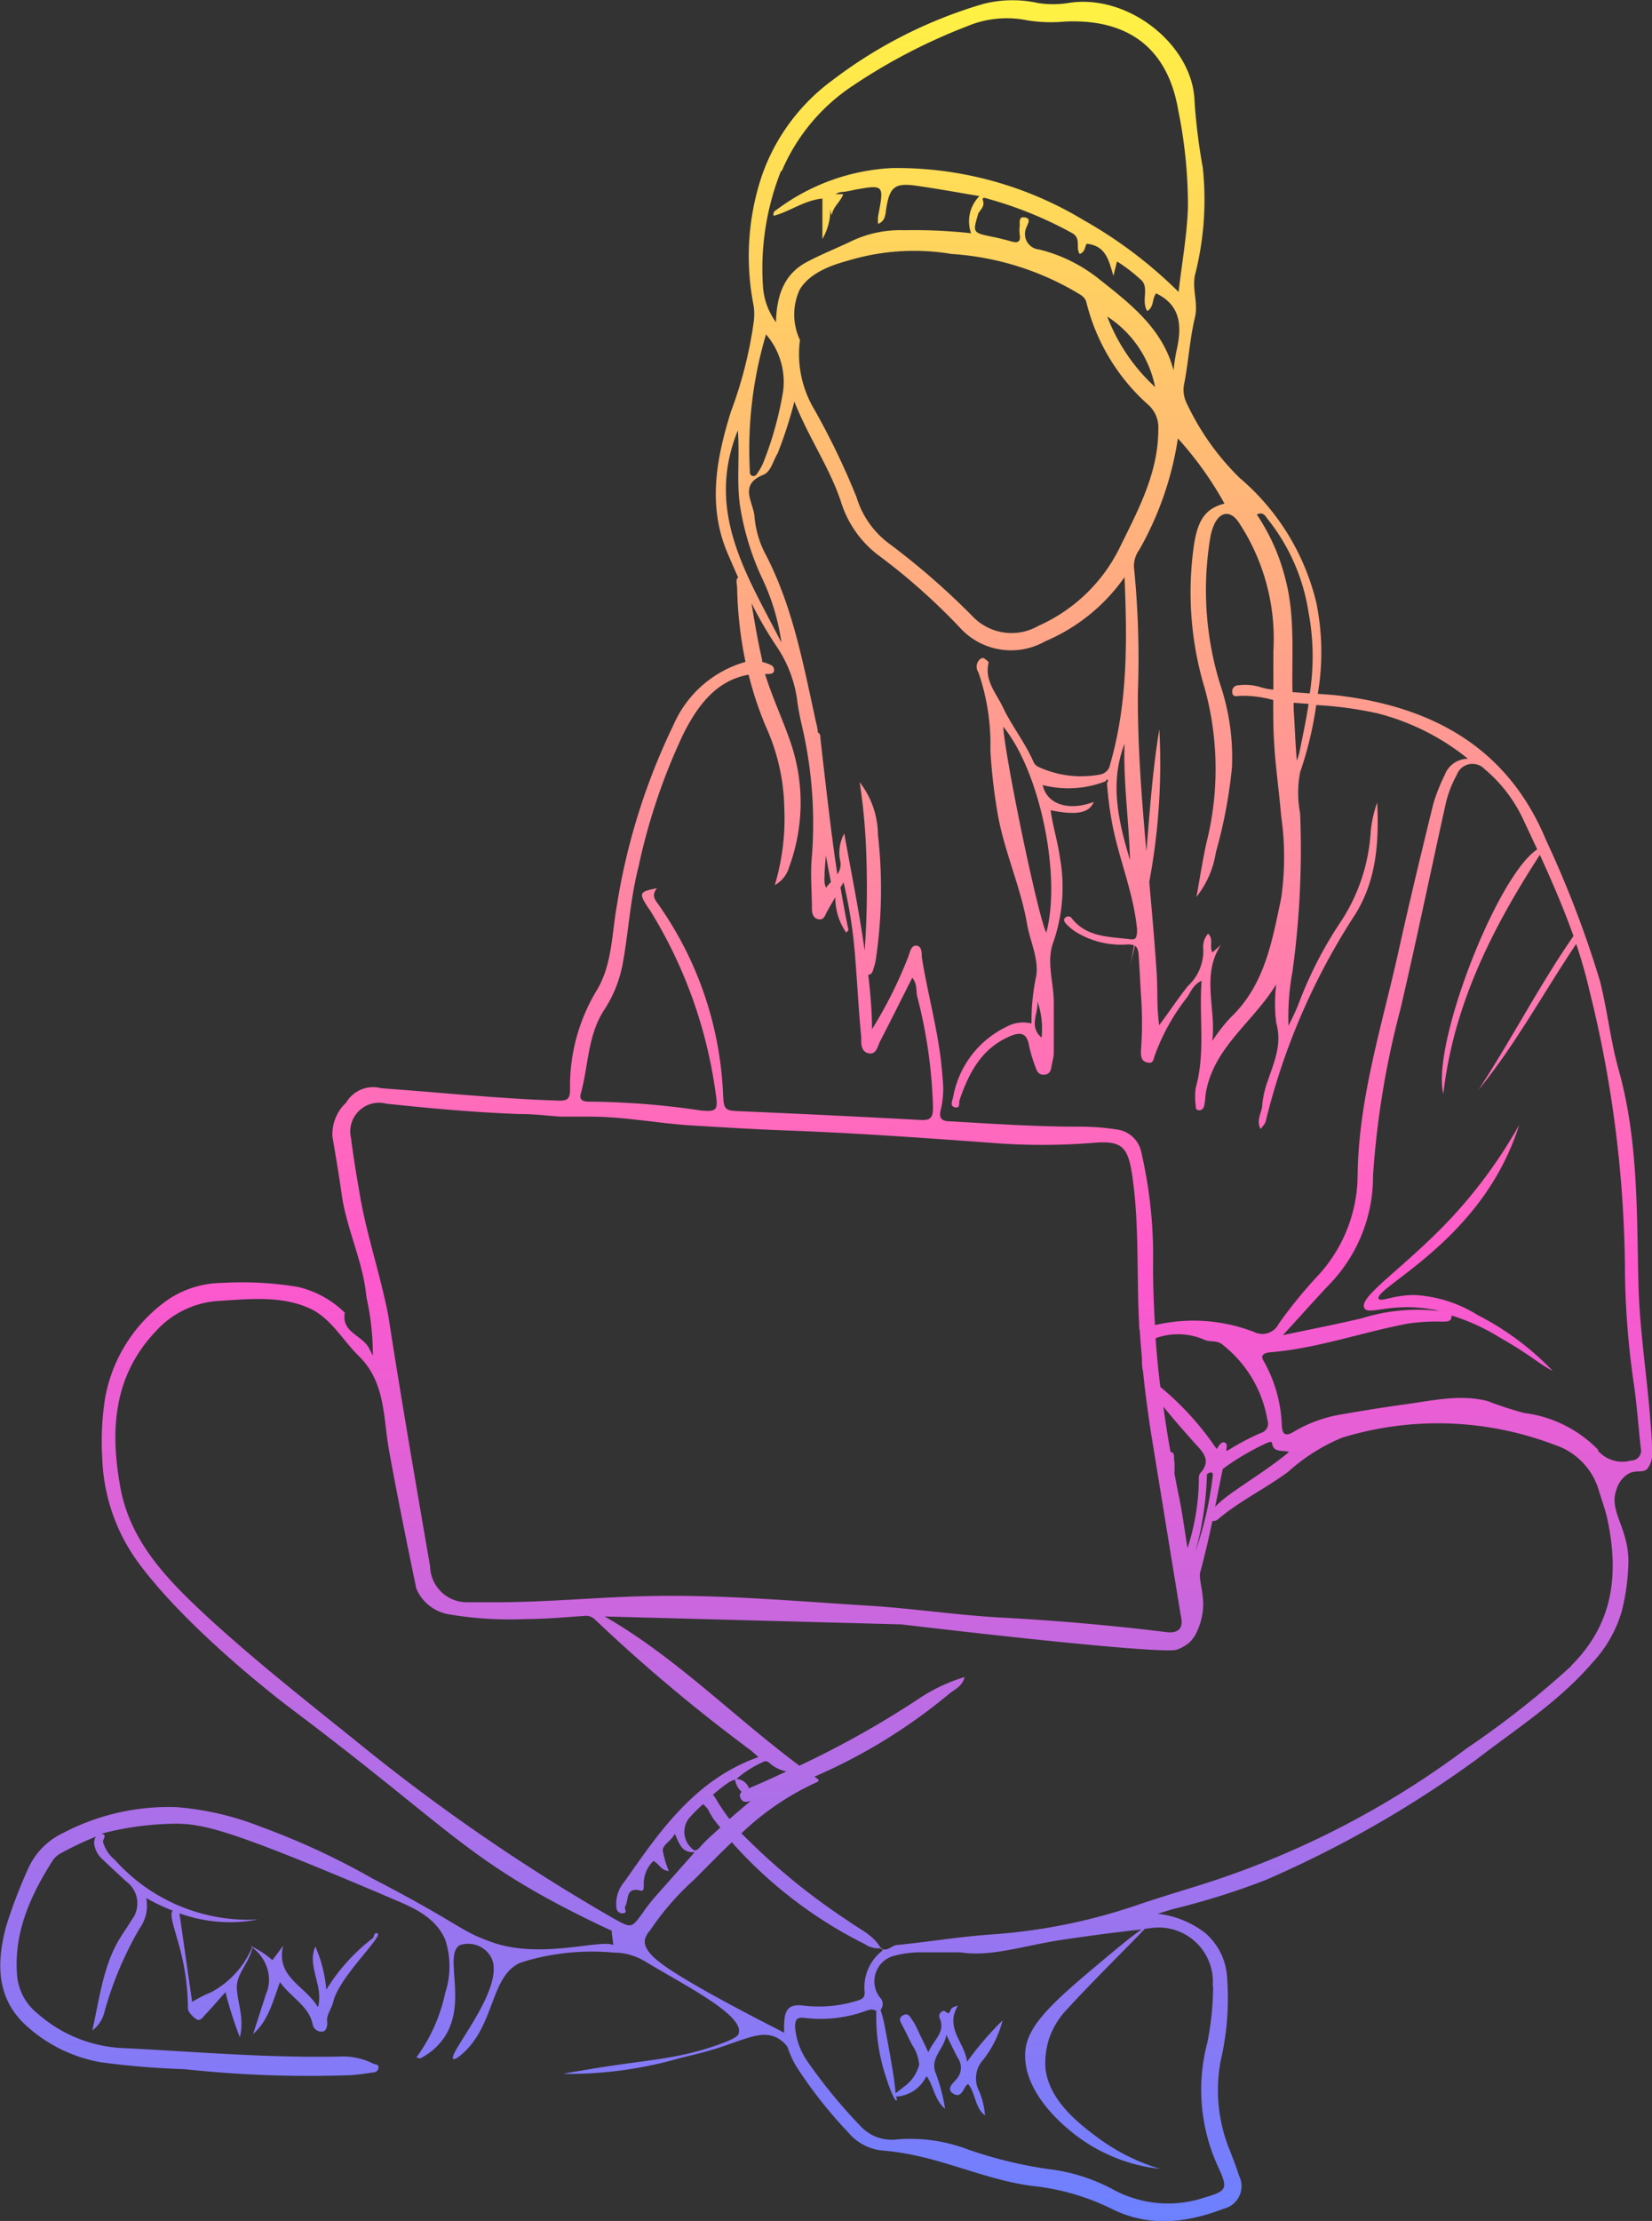 <svg xmlns="http://www.w3.org/2000/svg" xmlns:xlink="http://www.w3.org/1999/xlink" viewBox="0 0 114.88 154.35"><rect x="0" y="0" width="114.88" height="154.35" fill="#333333" stroke="none"/><defs><style>.cls-1{fill:url(#linear-gradient);}.cls-2{fill:url(#linear-gradient-2);}.cls-3{fill:url(#linear-gradient-3);}</style><linearGradient id="linear-gradient" x1="57.44" y1="154.35" x2="57.44" gradientUnits="userSpaceOnUse"><stop offset="0" stop-color="#6c81ff"/><stop offset="0.43" stop-color="#ff58cc"/><stop offset="1" stop-color="#fff243"/></linearGradient><linearGradient id="linear-gradient-2" x1="61.28" y1="135.47" x2="61.28" y2="135.4" xlink:href="#linear-gradient"/><linearGradient id="linear-gradient-3" x1="61.24" y1="135.43" x2="61.24" y2="135.4" xlink:href="#linear-gradient"/></defs><g id="Layer_2" data-name="Layer 2"><g id="Layer_1-2" data-name="Layer 1"><path class="cls-1" d="M113.26,102.41c.53-.29,1,0,1.31-.35a1.81,1.81,0,0,0,.31-1.31c0-.71-.07-1.41-.12-2.11-.24-3.11-.74-6.21-.82-9.34-.13-5,0-10-1.37-14.92-.57-2-.79-4.18-1.32-6.24a73,73,0,0,0-3.74-9.76c-2.6-6.26-7.64-9.14-14.1-10-.59-.08-1.18-.12-1.77-.16a17.23,17.23,0,0,0-.1-6.32,16.39,16.39,0,0,0-5.35-8.7,17.9,17.9,0,0,1-3.64-5.12,2.11,2.11,0,0,1-.19-1.47c.29-1.5.37-3,.73-4.52.25-1-.19-1.93,0-2.94a21.07,21.07,0,0,0,.55-7.51,41.28,41.28,0,0,1-.57-4.55C83,3.16,78.46-.48,74.28.21a6.72,6.72,0,0,1-2.1,0,8.22,8.22,0,0,0-3.79.06A32.19,32.19,0,0,0,57.87,5.59a13.89,13.89,0,0,0-4.95,6.8,17.68,17.68,0,0,0-.51,8.87,4,4,0,0,1,0,1.14,29.23,29.23,0,0,1-1.59,6.23c-1,3.22-1.62,6.49-.25,9.76.25.58.5,1.16.76,1.74-.2.14-.07.51-.07.73A28,28,0,0,0,51.84,46a7.76,7.76,0,0,0-5,4.37,44.85,44.85,0,0,0-3.95,12.6c-.36,2-.31,4.16-1.48,6a12.87,12.87,0,0,0-1.77,6.75c0,.64-.17.79-.81.77-4.12-.13-8.22-.57-12.32-.86a2.17,2.17,0,0,0-2.44,1A3,3,0,0,0,23.12,79c.22,1.32.45,2.64.64,4,.34,2.44,1.5,4.68,1.72,7.14a18.58,18.58,0,0,1,.45,4.07l-.22-.42c-.43-1-2-1.14-1.73-2.57,0,0-.09-.08-.14-.12a6.81,6.81,0,0,0-3.17-1.67,23.69,23.69,0,0,0-5.25-.27,6.86,6.86,0,0,0-3.63,1.09A10.64,10.64,0,0,0,7.32,97.1a19.13,19.13,0,0,0-.21,4.21,13,13,0,0,0,2.51,7.29c3.54,4.8,10.28,9.88,10.28,9.89,10.83,8.13,12.26,10.42,19.64,14.23,1.25.64,2.29,1.14,3,1.46,0,.3.08.64.11,1-.86-.44-5,1-8.4-.19-.17-.06-.6-.21-1.12-.44-1.38-.64-2.34-1.47-7.23-4a51.1,51.1,0,0,0-7.75-3.59,20.14,20.14,0,0,0-5.91-1.37,15.83,15.83,0,0,0-7.84,1.79,5,5,0,0,0-2.44,2.48,34.79,34.79,0,0,0-1.53,4c-.67,2.5-.72,5,1.4,6.92A10.36,10.36,0,0,0,7,143.32a56.6,56.6,0,0,0,5.82.48,80.51,80.51,0,0,0,11.2.43c.64,0,1.27-.11,1.91-.2.17,0,.38-.1.39-.34s-.21-.2-.34-.26a4.67,4.67,0,0,0-2.22-.51c-5.12.12-10.21-.34-15.32-.59a9.58,9.58,0,0,1-5.82-2.39,3.8,3.8,0,0,1-1.42-2.53c-.29-3,.89-5.65,2.48-8.13a1.56,1.56,0,0,1,.58-.5,22.86,22.86,0,0,1,2.41-1.14.79.79,0,0,0-.12.51,1.75,1.75,0,0,0,.58,1.07c.53.51,1.08,1,1.61,1.51a1.88,1.88,0,0,1,.4,2.72c-.22.38-.48.74-.72,1.12-1.23,1.94-1.47,4.17-2,6.54a2.24,2.24,0,0,0,.85-1.31A24.35,24.35,0,0,1,9.72,134a2.69,2.69,0,0,0,.45-2.09,14.16,14.16,0,0,0,1.85.88h0c-.3.18.19,1.47.5,2.66a16.66,16.66,0,0,1,.55,4.14c0,.27.44.63.46.65.17.13.25.14.28.14.2,0,.35-.26.49-.4.46-.47.89-1,1.38-1.53a27.53,27.53,0,0,0,1,3.14c.32-1.32-.15-2.34-.21-3.38s.88-1.8,1.08-2.86a2.84,2.84,0,0,1,1.05,1.51,2.49,2.49,0,0,1-.1,1.71l-.9,2.79c1.06-.93,1.36-2.23,1.87-3.61.78,1.09,2,1.65,2.27,2.92a.62.62,0,0,0,.68.52c.26,0,.37-.42.33-.71-.06-.46.31-.88.42-1.34.38-1.7,3.38-4.46,3.1-4.77a.16.16,0,0,0-.16,0c-.1,0-.1.26-.19.33a13.25,13.25,0,0,0-3.23,3.58,9.41,9.41,0,0,0-.76-3c-.61,1.39.6,2.71.18,4.22-.85-1.49-2.95-2.06-2.42-4.28l-.74,1-.53-.41a7.41,7.41,0,0,0-.86-.51.44.44,0,0,0,0-.1l0,.08-.17-.08.15.11a6.29,6.29,0,0,1-2.87,3.15,9,9,0,0,0-1.31.67h0c-.29-2.05-.59-4.11-.88-6.16l0,0a10.33,10.33,0,0,0,5.47.43A12.46,12.46,0,0,1,8,129.27,2.54,2.54,0,0,1,7.16,128c0-.18.32-.52-.12-.56a20.89,20.89,0,0,1,4.74-.69c2.26-.07,3.87.25,15.58,5.24,1.18.51,2.9,1.17,3.6,2.81a5.92,5.92,0,0,1,0,3.7,11.65,11.65,0,0,1-2,4.48l.25.08a4.43,4.43,0,0,0,1.66-1.43c1.69-2.47-.06-5.76,1.11-6.45a1.83,1.83,0,0,1,2.09.71c1.36,2-3,6.88-2.55,7.2.11.07.41-.17.53-.27,2.4-2,2-5.45,4.12-6.41l.51-.16a16.45,16.45,0,0,1,6-.55,4.09,4.09,0,0,1,1.55.3,3.22,3.22,0,0,1,.41.19l.22.12c2.46,1.51,6.79,3.65,6.52,4.94,0,.22-.25.44-1.57.9-2.88,1-4.94,1-8.79,1.65-1.18.2-1.81.3-1.81.33a28,28,0,0,0,7.94-1.06c.85-.22,1.72-.41,2.56-.67,2.11-.67,3.21-1.3,4.26-.81a2.09,2.09,0,0,1,.79.66s0,0,0,0a6.48,6.48,0,0,0,.62,1.37A31.3,31.3,0,0,0,59,148.21a3.53,3.53,0,0,0,2.3,1.24,17.44,17.44,0,0,1,2.17.31c2.85.58,5.52,1.82,8.43,2.17a16.23,16.23,0,0,1,5.39,1.57c2.59,1.3,5.21,1,7.8,0a1.61,1.61,0,0,0,1.07-2.3c-.18-.58-.4-1.14-.62-1.71a11,11,0,0,1-.65-6.29,19.13,19.13,0,0,0,.44-5.8,4.39,4.39,0,0,0-1.53-3.07A6.61,6.61,0,0,0,80.51,133l1-.31a51.62,51.62,0,0,0,6.54-2.05,76.68,76.68,0,0,0,14.66-8.39c2.75-2.12,5.71-4,8-6.67a8.87,8.87,0,0,0,2.07-3.61,15.21,15.21,0,0,0,.46-3.45c0-2.37-1.39-3.5-.83-5A1.89,1.89,0,0,1,113.26,102.41ZM88.15,36.07A13.71,13.71,0,0,1,91,42.58a16.52,16.52,0,0,1,.08,5.61l-1.2-.09c-.06-2.6.19-5.23-.48-7.81a14.11,14.11,0,0,0-2-4.53C87.85,35.53,88,35.88,88.15,36.07ZM91,48.92c-.18,1.16-.42,2.31-.66,3.46a4.23,4.23,0,0,1-.16.48c-.11-1.29-.14-2.43-.22-3.57,0-.15,0-.3,0-.45ZM85.15,35c-1.36.34-1.88,1.19-2.14,3a23.09,23.09,0,0,0,.77,9.85,21.1,21.1,0,0,1,.1,10.79c-.25,1.15-.43,2.32-.68,3.69a6.57,6.57,0,0,0,1.35-3.09,33.75,33.75,0,0,0,1.12-5.9,15.81,15.81,0,0,0-.81-5.75,22.14,22.14,0,0,1-.68-10.32,3.64,3.64,0,0,1,.29-.9c.44-.84,1.11-.87,1.65-.1a14.65,14.65,0,0,1,2.43,9c0,.88,0,1.77,0,2.65-.26,0-.53-.07-.79-.13a3.61,3.61,0,0,0-1.6-.17c-.26,0-.5.16-.47.5s.32.26.51.24a7.71,7.71,0,0,1,2.34.29c0,1,0,2,.06,2.92.09,1.68.35,3.42.49,5.13a20.07,20.07,0,0,1,0,5.74c-.63,2.94-1.12,6-3.52,8.28a12,12,0,0,0-1.27,1.63c.29-2.22-.79-4.56.6-6.68l-.59.52c-.23-.42.11-.93-.3-1.3a1.34,1.34,0,0,0-.34,1,3.29,3.29,0,0,1-1.06,2.63c-.67.84-1.26,1.74-2,2.73-.18-1.26-.1-2.42-.17-3.57-.14-2.13-.33-4.26-.52-6.39a44.62,44.62,0,0,0,.7-10.6c-.47,2.8-.66,5.64-.9,8.48-.33-3.69-.62-7.38-.59-11.09a63.54,63.54,0,0,0-.28-8.72,2,2,0,0,1,.38-1.16,22.41,22.41,0,0,0,2.68-7.73A24.05,24.05,0,0,1,85.15,35ZM55.61,20.13c.73-1.23,2.37-1.74,3.3-2l.42-.12a15.81,15.81,0,0,1,6.84-.36,19.63,19.63,0,0,1,8.71,2.68c.29.18.59.31.68.73a14,14,0,0,0,4.31,7.09,2.11,2.11,0,0,1,.68,1.67c0,3.11-1.45,5.71-2.75,8.37a11.5,11.5,0,0,1-5.58,5.3,3.74,3.74,0,0,1-4.59-.66,51.54,51.54,0,0,0-5.85-5.09,6.23,6.23,0,0,1-2.21-3.17,51.2,51.2,0,0,0-2.94-6.11,7.48,7.48,0,0,1-1-4.83A4.13,4.13,0,0,1,55.61,20.13Zm12.74-6.21c-.09-.28.25-.13.37-.1a27.25,27.25,0,0,1,5.82,2.37c.67.36.24,1,.54,1.46.42-.15.35-.56.5-.71,1.37.15,1.53,1.23,1.85,2.23.07-.29.14-.58.25-1a11.62,11.62,0,0,1,1.73,1.34c.49.56-.06,1.42.37,2.11.5-.3.32-.89.62-1.23,1.73.83,1.79,2.3,1.43,3.91a12.76,12.76,0,0,0-.22,1.44c-.77-2.95-3.08-4.68-5.25-6.4a10.75,10.75,0,0,0-4.09-2,1.08,1.08,0,0,1-.88-1.56c.08-.25.34-.59-.12-.67s-.34.35-.36.62a2.18,2.18,0,0,0,0,.57c.08.51-.12.61-.58.48s-.86-.23-1.3-.32c-1.4-.29-1.4-.28-1-1.62C68.18,14.56,68.5,14.35,68.35,13.92Zm12,13A12.85,12.85,0,0,1,77,22,7.58,7.58,0,0,1,80.32,26.87Zm-26-15A13.39,13.39,0,0,1,59.24,6a40.07,40.07,0,0,1,8-4.17,7.13,7.13,0,0,1,4.23-.41,10.6,10.6,0,0,0,2.58.08c4.42-.21,7.15,1.87,7.88,6.14a33.24,33.24,0,0,1,.68,6.75c-.06,1.95-.42,3.85-.65,5.9a31,31,0,0,0-6.62-5,25.12,25.12,0,0,0-13.31-3.61,14.59,14.59,0,0,0-8,2.88c-.13.09-.29.15-.23.44,1.15-.31,2.13-1.08,3.39-1.2v2.81a4.12,4.12,0,0,0,.55-2.28s0,0,0-.06c0,.18,0,.41.1.69.08-.58.59-.91.8-1.46a3.75,3.75,0,0,0-.54,0,.89.89,0,0,1,.52-.16,6.58,6.58,0,0,0,.75-.14c2.12-.38,2.12-.38,1.69,1.83a3,3,0,0,0,0,.53c.49-.2.5-.59.55-.94.24-1.64.59-1.94,2.19-1.7,1.4.2,2.78.45,4.31.71a2.48,2.48,0,0,0-.58,2.58A36.47,36.47,0,0,0,62.87,16a7.92,7.92,0,0,0-3.62.74c-1,.48-2.1.92-3.11,1.45-1.61.84-2.13,2.32-2.18,4.2a4.73,4.73,0,0,1-.89-2.32A18.35,18.35,0,0,1,54.32,11.86ZM52.14,32.64a28,28,0,0,1,1.13-9.4,5.05,5.05,0,0,1,1.18,4A24.19,24.19,0,0,1,53.14,32a3.77,3.77,0,0,1-.38.75c-.1.14-.19.37-.41.33S52.14,32.82,52.14,32.64Zm.94.36c.53-.21.69-1,1-1.5a29.78,29.78,0,0,0,1.16-3.59c1,2.52,2.44,4.57,3.23,6.93a7.43,7.43,0,0,0,2.51,3.67,43.52,43.52,0,0,1,5.8,5.14,4.8,4.8,0,0,0,5.9.92,12.84,12.84,0,0,0,5.52-4.46c.19,4.5.22,8.78-1,13a.85.85,0,0,1-.72.72,7.08,7.08,0,0,1-4.28-.54.7.7,0,0,1-.36-.41c-.58-1.3-1.48-2.43-2.09-3.71-.47-1-1.31-1.87-1-3.12,0-.07-.2-.23-.33-.3s-.28.05-.38.18a.71.71,0,0,0,0,.8,15.31,15.31,0,0,1,.83,5.41,39.49,39.49,0,0,0,.47,4.19c.43,2.71,1.63,5.23,2.09,7.93.21,1.19.81,2.35.63,3.56a15.18,15.18,0,0,0-.33,3.31,2.39,2.39,0,0,0-1.74.23,6.74,6.74,0,0,0-3.71,4.89c-.07.29-.24.63.14.71s.24-.33.32-.55c.65-1.88,1.53-3.56,3.51-4.4.71-.3,1.14-.23,1.3.61A10.48,10.48,0,0,0,72,74.14c.09.26.2.56.58.55s.49-.24.54-.56.15-.62.16-.94c0-1.18,0-2.37,0-3.55,0-1.42-.56-2.83,0-4.25a11.65,11.65,0,0,0,.42-5.83c-.15-1.09-.49-2.14-.64-3.25,1.81.37,2.69.19,3-.58-1.73.66-3.26.18-3.55-1.17a7.17,7.17,0,0,0,4.37-.26.73.73,0,0,1,.1-.14c.11.07.08.16,0,.25a24.43,24.43,0,0,0,.36,2.82c.47,2.48,1.49,4.82,1.73,7.35v.06c0,.17,0,.34-.08.51s-.25.14-.53.11c-1.42-.17-2.92-.15-3.93-1.44a.29.29,0,0,0-.43-.06c-.18.14-.09.28,0,.4a3.78,3.78,0,0,0,.64.56,6,6,0,0,0,3.63.92,1.17,1.17,0,0,1,.49.06c-.09.48-.18,1-.29,1.44.12-.47.24-.94.35-1.41.15.09.23.27.26.6.06.93.11,1.85.16,2.78a25.78,25.78,0,0,1,0,3.93c0,.33,0,.68.4.79s.46-.1.53-.39a14.59,14.59,0,0,1,2.29-4.14c.26-.39.43-.88,1-1.14-.19,2.55.28,5-.41,7.44a4.57,4.57,0,0,0,0,1.23c0,.15,0,.34.26.33a.35.35,0,0,0,.32-.3c.09-.31.07-.62.13-.94.56-3.15,3.26-4.86,4.89-7.51a10.67,10.67,0,0,0,0,2.68c.42,1.48-.15,2.73-.58,4a6.83,6.83,0,0,0-.39,1.65c0,.56-.46,1.09-.12,1.72A2.6,2.6,0,0,0,88,78a46.44,46.44,0,0,1,6.22-14.42c1.51-2.39,1.68-5.07,1.55-7.81a8.39,8.39,0,0,0-.45,2,12.78,12.78,0,0,1-2,6.16,27.93,27.93,0,0,0-3,5.79c-.19.49-.43,1-.72,1.57a17.41,17.41,0,0,1,.28-3.77,62.25,62.25,0,0,0,.53-11,7.58,7.58,0,0,1,0-2.85A25.13,25.13,0,0,0,91.53,49a25.9,25.9,0,0,1,4.28.58,16.5,16.5,0,0,1,6.27,3.15,1.74,1.74,0,0,0-1.62,1.14,12.54,12.54,0,0,0-.79,2c-.84,3.43-1.67,6.86-2.43,10.3-1.14,5.12-2.76,10.15-2.83,15.47a10.38,10.38,0,0,1-2.86,7.12A32.12,32.12,0,0,0,88.92,92a1.27,1.27,0,0,1-1.71.57,11.69,11.69,0,0,0-6.89-.48c-.1-1.57-.15-3.15-.13-4.73a32,32,0,0,0-.81-7.22,2,2,0,0,0-1.76-1.65A17,17,0,0,0,75,78.3c-3,0-5.95-.2-8.92-.37-.76,0-.78-.38-.64-.88a6.46,6.46,0,0,0,.1-2.19c-.18-2.84-1-5.57-1.44-8.36,0-.3,0-.74-.37-.78s-.46.46-.56.75a30.65,30.65,0,0,1-2.53,5.06c0-1.28-.12-2.54-.26-3.79.25,0,.32-.25.38-.48a3.41,3.41,0,0,0,.14-.55A33.28,33.28,0,0,0,61.05,58a6,6,0,0,0-1.27-3.64,41.54,41.54,0,0,1,.47,5.32,61.94,61.94,0,0,1-.12,6.39c-.38-2.71-.93-5.4-1.42-8.14a2.77,2.77,0,0,0-.26,2,1.22,1.22,0,0,1-.22.83c-.24-1.56-.44-3.14-.63-4.72s-.37-3.15-.55-4.73c0-.16,0-.33-.18-.4,0-.26-.08-.53-.14-.79-.86-3.92-1.58-7.86-3.43-11.48a6.84,6.84,0,0,1-.83-2.71C52.41,34.92,51.33,33.7,53.08,33Zm25.5,26.78c-.79-2.66-1.44-5.33-.38-8.09C78.11,54.4,78.51,57.08,78.58,59.78Zm-6.44,9.8a5.77,5.77,0,0,1,.29,2.53C71.51,71.32,72.24,70.41,72.14,69.58ZM69.76,50.5c2.54,3.07,4.06,10.34,3,14.32C72.22,63.84,69.94,52.93,69.76,50.5ZM87.7,99.58a16.42,16.42,0,0,0-2.2,1.15l-.22.12,0-.06c0-.2.1-.41-.08-.52s-.35.07-.46.23l-.12.2-.15-.19a20,20,0,0,0-3.78-4.12c-.14-1.13-.25-2.25-.33-3.39a4.58,4.58,0,0,1,3.42.12c.39.17.88,0,1.26.35a8.42,8.42,0,0,1,3.1,5.24A.67.67,0,0,1,87.7,99.58Zm.76.72c.1.7.75.45,1.18.61-1.39,1.15-2.82,2-4.2,3a8,8,0,0,0-.94.81c.18-.88.35-1.76.53-2.63.08-.06.16-.11.24-.18a18.15,18.15,0,0,1,2.81-1.62C88.19,100.26,88.44,100.12,88.46,100.3Zm-7,.61h-.06c-.19-1-.35-2.1-.5-3.15.69.85,1.41,1.67,2.14,2.49.53.59,1.27,1.21.43,2.12a.67.67,0,0,0-.1.45,16.1,16.1,0,0,1-.79,4.77c-.19-1.16-.34-2.32-.57-3.46-.12-.57-.23-1.15-.34-1.72a7.87,7.87,0,0,0,0-.84C81.59,101.35,81.75,101,81.44,100.91Zm2.49,1.53c.14-.08.28-.2.4,0a25,25,0,0,1-1.22,5.39A22.13,22.13,0,0,0,83.93,102.44ZM57.78,61.3a3.4,3.4,0,0,0-.34.4,2.33,2.33,0,0,1-.1-.35,2.57,2.57,0,0,1,0-.48c0-.48.06-.95.09-1.43C57.54,60.06,57.66,60.68,57.78,61.3ZM51.31,29.91c.14,1.8-.1,3.52.15,5.24a18.77,18.77,0,0,0,1.52,5,15.26,15.26,0,0,1,1.36,4.51C52,40.05,49,35.6,51.31,29.91ZM40.39,76c.53-1.92.47-4,1.59-5.76A8.77,8.77,0,0,0,43.3,67c.41-2.25.53-4.55,1.11-6.79a42.07,42.07,0,0,1,3.1-9.18c1-2,2.31-3.75,4.55-4.14a23.87,23.87,0,0,0,1.2,3.61,14.3,14.3,0,0,1,1.28,5.65,16.13,16.13,0,0,1-.66,5.36,2.06,2.06,0,0,0,1-1.26A12.94,12.94,0,0,0,55,51.66c-.55-1.62-1.29-3.18-1.8-4.82.08,0,.14,0,.22,0s.33,0,.39-.16a.37.37,0,0,0-.22-.47A3.14,3.14,0,0,0,53,46l0-.13c-.3-1.31-.53-2.63-.74-3.95a27.06,27.06,0,0,0,1.74,3,8.71,8.71,0,0,1,1.45,3.86c.07.53.18,1.06.3,1.59a29.81,29.81,0,0,1,.71,9.13c-.12,1.21,0,2.43,0,3.65,0,.35.1.68.47.74s.44-.27.58-.53.37-.66.58-1a1.55,1.55,0,0,1,0,.21,4.27,4.27,0,0,0,.76,2.25c.08-.11.16-.16.15-.2-.21-1-.39-2-.55-2.94.07-.12.14-.23.21-.36a33,33,0,0,1,.81,5.22c.15,1.85.24,3.7.42,5.54,0,.39-.05,1,.51,1.12s.63-.52.82-.87c.75-1.44,1.46-2.89,2.22-4.38.36.44.25.89.34,1.29a34.08,34.08,0,0,1,1.1,7.73c0,.81-.25.9-.95.86q-6.09-.33-12.17-.59c-1.42-.06-1.43,0-1.49-1.45a24.68,24.68,0,0,0-4.4-12.81c-.25-.38-.64-.71-.18-1.25-1.21.23-1.26.34-.71,1.21.06.11.15.21.22.32A32.44,32.44,0,0,1,49.77,76c.18,1.15.06,1.27-1,1.18A55.42,55.42,0,0,0,41,76.56C40.5,76.58,40.27,76.41,40.39,76ZM25,82.89c-.22-1.26-.43-2.52-.59-3.79a2,2,0,0,1,2.44-2.4c3.05.33,6.1.6,9.17.72,1.31,0,2.35.16,3,.18,1,0,1.69,0,1.93,0,2.45,0,4.9.48,7.07.61s4.53.28,6.8.36c4.69.17,9.38.51,14.07.85a44.26,44.26,0,0,0,7.19,0c1.88-.16,2.34.27,2.63,2.11.53,3.44.32,6.9.5,10.34,0,.21,0,.41.05.62q.06.93.15,1.89c0,.32,0,.63.08.94.11,1.19.38,3.19.55,4.26,1.37,8.4,2.05,12.6,2.1,12.85s.19,1.13-1,1q-5.61-.69-11.27-1c-3.21-.16-6.42-.66-9.63-.85-5-.31-10-.76-15-.66-3.71.07-7.41.46-11.12.43-.54,0-1.09,0-1.63,0a2.55,2.55,0,0,1-2.58-2.49c-1-5.79-2-11.57-2.9-17.38C26.45,88.54,25.47,85.77,25,82.89ZM42.62,133.3a133.72,133.72,0,0,1-17.14-11.72c-3.71-3-7.47-5.92-11-9.16-2.72-2.52-5.39-5.17-6.1-9s-.57-7.68,2.4-10.84a6.41,6.41,0,0,1,4.43-2.17c2.14-.13,4.34-.38,6.33.52,1.47.67,2.29,2.22,3.43,3.33,1.86,1.84,1.67,4.29,2.09,6.57.58,3.2,1.23,6.39,1.89,9.57a3,3,0,0,0,2.26,1.79,25.24,25.24,0,0,0,5.35.33c1.37,0,2.74-.13,4.11-.22a.85.85,0,0,1,.69.24,116.32,116.32,0,0,0,10.71,9c.2.14.38.32.67.57-4.4,1.57-6.84,5.12-9.3,8.64a2.37,2.37,0,0,0-.58,1.77c0,.24.16.45.42.45.42,0,.11-.33.19-.46.27-.44,0-1.4,1.07-1.12.22.07.22-.15.23-.31a2.21,2.21,0,0,1,.67-1.75c.37.17.51.66,1.07.7a6.45,6.45,0,0,1-.4-1.32c-.15-.47.58-.74.81-1.27.32.65.45,1.34,1.39,1.28l-2.82,3.18a12.3,12.3,0,0,0-.77,1C43.88,134.07,43.9,134,42.62,133.3Zm7.1-8.39a.63.63,0,0,0-.15-.17,10.16,10.16,0,0,1,1.14-.89,1.68,1.68,0,0,1,.41-.17,1.35,1.35,0,0,0,.46.85.32.32,0,0,0-.1.39c.13.37.44.34.74.23-.51.42-1,.84-1.49,1.27A14.7,14.7,0,0,1,49.72,124.91Zm.36,2.11c-.48.44-1,.88-1.41,1.36-.25.26-.38.31-.64,0a1.53,1.53,0,0,1-.13-2c.31-.36.65-.69,1-1a4,4,0,0,1,.34.37,5.45,5.45,0,0,0,.35.62C49.72,126.56,49.9,126.78,50.08,127Zm2-2.73h0a.93.93,0,0,0-.87-.65,7,7,0,0,1,1.78-1.15c.17-.09.31-.14.48,0a2.55,2.55,0,0,0,1.21.62C53.77,123.54,52.92,123.93,52.05,124.29Zm32.28,13.76a20.48,20.48,0,0,1-.4,3.9,12.78,12.78,0,0,0,.81,8.77c.63,1.4.51,1.56-1,2a8,8,0,0,1-6.39-.57,12.53,12.53,0,0,0-4.44-1.4,29.78,29.78,0,0,1-5.66-1.38,11.3,11.3,0,0,0-4.89-.69,2.94,2.94,0,0,1-2.53-.9,36.72,36.72,0,0,1-3.76-4.59,4.86,4.86,0,0,1-.81-2.32c0-.48.11-.71.65-.63a9.29,9.29,0,0,0,4.05-.41c.29-.09.6-.27.88-.1l.07,0a13.32,13.32,0,0,0,.63,4.5c.18.58.61,1.77.75,1.74s0-.13,0-.26a2.58,2.58,0,0,0,1.26-.43,2.62,2.62,0,0,0,.85-1c.5.67.52,1.6,1.29,2.28a12.37,12.37,0,0,0-.69-2.59c-.31-1,.6-1.54.78-2.55.32.66.55,1.14.8,1.61a1.18,1.18,0,0,1-.11,1.48c-.2.24-.75.67-.2,1s.66-.32.92-.6a.3.3,0,0,1,.11-.07c.52.65.45,1.62,1.17,2.18a5.58,5.58,0,0,0-.41-1.69,1.91,1.91,0,0,1,.28-2.18,7.4,7.4,0,0,0,1.35-2.74,22.14,22.14,0,0,0-2.47,2.88c-.16-1.36-1.57-2.33-.64-3.9-.38.09-.48.2-.53.36-.12.35-.3,0-.45,0a.37.37,0,0,0-.29.5c.44,1-.43,1.51-.78,2.38l-.55-1.15c-.17-.34-.31-.7-.51-1s-.34-.64-.72-.41-.1.5,0,.75c.22.42.42.85.64,1.28a2.89,2.89,0,0,1,.5,1.38,2.7,2.7,0,0,1-1.14,1.6c-.22.19-.39.31-.5.39-.08-1.19-.69-4.31-.81-4.93a8.93,8.93,0,0,0-.24-.86.36.36,0,0,0,.1-.15.63.63,0,0,0-.07-.63,1.83,1.83,0,0,1,1-3,7.26,7.26,0,0,1,1.61-.22c.83,0,1.66,0,2.89,0,2.07.34,4.4-.44,6.79-.82q2.91-.45,5.84-.77c-.34.23-.89.64-1.72,1.33-4.14,3.44-6.21,5.16-6.37,7.13-.24,3,3,5.49,3.82,6.07a11.72,11.72,0,0,0,5.55,2.11,14.13,14.13,0,0,1-4.32-2.16c-1.26-.94-3.52-2.64-3.66-5a5.73,5.73,0,0,1,.25-1.85,5.57,5.57,0,0,1,1.26-2.08c1.83-2,4.69-4.81,5.41-5.59l.39-.05A3.77,3.77,0,0,1,84.33,138.05Zm24.93-22.29A63.53,63.53,0,0,1,102,121.5a61.73,61.73,0,0,1-18.88,9.61c-1.39.43-2.79.86-4.17,1.33a39.87,39.87,0,0,1-10,2c-2.18.15-4.36.51-6.54.73-.38,0-.67.47-1.08.27a.1.1,0,0,1,0,.15,3.21,3.21,0,0,0-1.2,2.87c0,.43-.23.49-.57.6a9,9,0,0,1-3.79.31c-.92-.09-1.19.33-1.23,1.14a4.78,4.78,0,0,0,0,.76v0c-.6-.31-6.85-3.45-8.69-4.92-.36-.28-1.12-.9-1-1.57a1.45,1.45,0,0,1,.34-.6,19,19,0,0,1,3.08-3.55c.87-.87,1.73-1.75,2.62-2.6a30.67,30.67,0,0,0,9.23,7.07,1.73,1.73,0,0,0,1.13.3c-.5-.92-1.46-1.31-2.25-1.89a45.19,45.19,0,0,1-7.44-6.1,18.83,18.83,0,0,1,5.28-3.57c.07,0,.09-.16.09-.15l-.29-.22A38.53,38.53,0,0,0,66,117.72c.37-.31.9-.49,1.08-1.17a11.88,11.88,0,0,0-3.21,1.52,65.87,65.87,0,0,1-8.28,4.64C51,119.29,47,115.18,42.05,112.34l20.63.55c10.66,1.26,18.48,2,19.14,1.76a2.65,2.65,0,0,0,.91-.52,2.48,2.48,0,0,0,.41-.54,4.69,4.69,0,0,0,.53-2c0-1.12-.33-1.89-.2-2.35.32-1.17.59-2.36.84-3.54a.49.49,0,0,0,.42-.14c1.49-1.26,3.26-2.1,4.83-3.26a13.15,13.15,0,0,1,3.78-2.39,22.74,22.74,0,0,1,14.73.49,4.73,4.73,0,0,1,3.1,3.14c.2.68.45,1.33.6,2C112.58,109.33,112.24,112.8,109.26,115.76Zm1.85-15A8.69,8.69,0,0,0,106,98.2a23.08,23.08,0,0,1-2.55-.83c-1.89-.48-3.75-.05-5.61.21-1.61.22-3.21.48-4.81.76a9.55,9.55,0,0,0-3.11,1.19c-.58.33-.74.09-.78-.41a9.78,9.78,0,0,0-1.28-4.56c-.27-.44.18-.56.47-.58,3.3-.27,6.4-1.4,9.61-2a13.69,13.69,0,0,1,2.39-.13c.26,0,.58,0,.6-.3a.14.14,0,0,0,0-.13,14.23,14.23,0,0,1,3.16,1.41c.49.3,1.34.74,2.94,1.87a9.28,9.28,0,0,0,.95.58,19.38,19.38,0,0,0-5.23-3.89A9.18,9.18,0,0,0,98.37,90c-1.52,0-2.34.51-2.49.26-.36-.6,4.93-3.05,8.1-8.38a17.92,17.92,0,0,0,1.67-3.71,33.79,33.79,0,0,1-4.77,6.52c-3.21,3.42-6.46,5.45-6,6.22.28.53,1.82-.4,4.64.08.19,0,.38.08.57.12a13,13,0,0,0-5.37.5c-1.75.42-3.53.76-5.51,1.18,1.23-1.33,2.28-2.53,3.38-3.68a10.78,10.78,0,0,0,2.89-7.4,60.7,60.7,0,0,1,1.91-11.59c1.09-4.67,2.06-9.37,3.1-14.06a7.71,7.71,0,0,1,.82-2.22,1.16,1.16,0,0,1,1.93-.39A10.18,10.18,0,0,1,106,57.11l.9,1.92c-2.79,1.82-7.38,13.58-6.53,17,.69-6.11,3.34-11.42,6.71-16.62.85,1.85,1.66,3.73,2.34,5.64-2.39,3.45-4.31,7.19-6.61,10.7,2.59-3.17,4.53-6.77,6.8-10.15.35,1.05.66,2.12.91,3.2A82.48,82.48,0,0,1,113,88.36a58,58,0,0,0,.66,8.1c.18,1.4.29,2.8.44,4.19a.68.68,0,0,1-.67.85A2.25,2.25,0,0,1,111.11,100.8Z"/><path class="cls-2" d="M61.24,135.43l.09,0-.06-.07Z"/><path class="cls-3" d="M61.27,135.4h-.05l0,0Z"/></g></g></svg>
